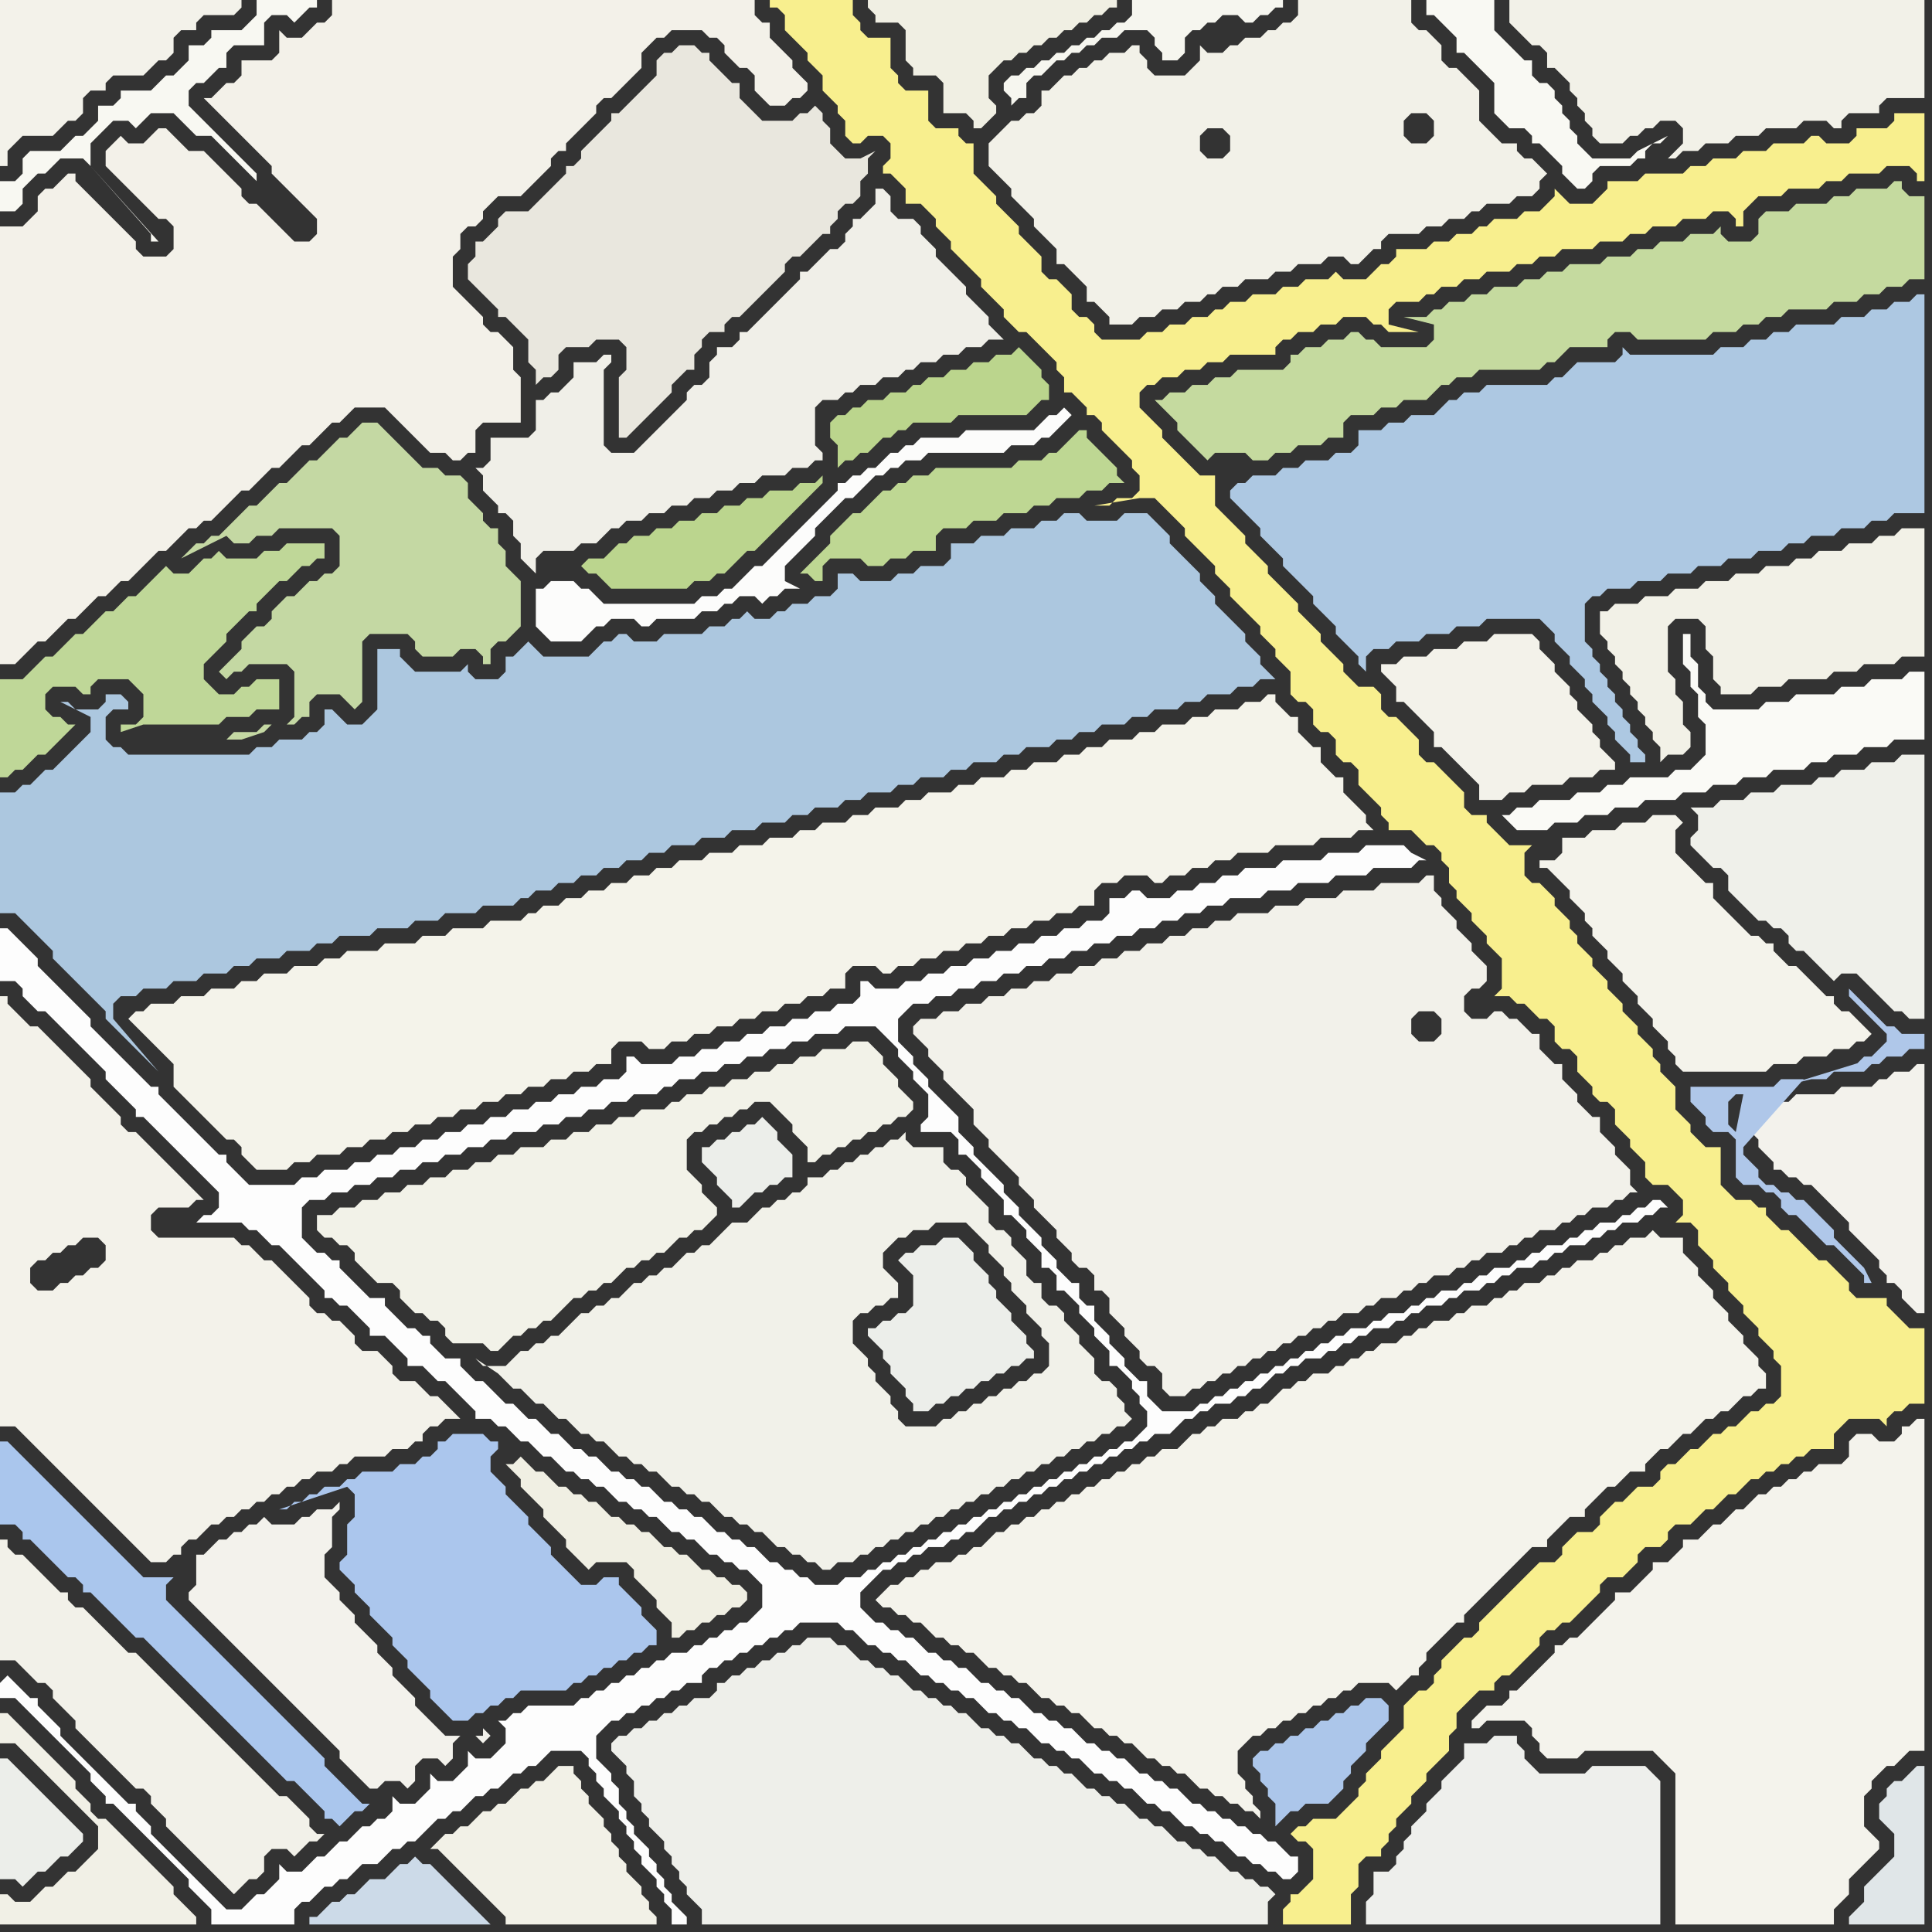 <svg width="256" height="256" xmlns="http://www.w3.org/2000/svg"><rect width="100%" height="100%" fill="#333333" stroke="none"/><script> 
var tempColor;
function hoverPath(evt){
obj = evt.target;
tempColor = obj.getAttribute("fill");
obj.setAttribute("fill","red");
//alert(tempColor);
//obj.setAttribute("stroke","red");}
function recoverPath(evt){
obj = evt.target;
obj.setAttribute("fill", tempColor);
//obj.setAttribute("stroke", tempColor);
}</script><path onmouseover="hoverPath(evt)" onmouseout="recoverPath(evt)" fill="rgb(243,241,233)" d="M  0,44l 0,44 2,0 1,-1 2,-2 1,0 2,-2 1,-1 1,0 1,-1 1,-1 1,-1 1,0 1,-1 1,-1 1,0 1,-1 1,-1 1,-1 1,-1 1,0 1,-1 1,-1 1,-1 1,0 1,-1 1,0 1,-1 1,-1 1,-1 1,-1 1,0 1,-1 1,-1 1,-1 1,0 1,-1 1,-1 1,-1 1,0 1,-1 1,-1 1,-1 1,0 1,-1 1,-1 4,0 1,1 1,1 1,1 1,1 1,1 1,1 2,0 1,1 1,0 1,-1 1,0 0,-3 1,-1 5,0 0,-6 -1,-1 0,-3 -1,-1 -1,-1 -1,0 -1,-1 0,-1 -1,-1 -1,-1 -1,-1 -1,-1 0,-4 1,-1 0,-2 1,-1 1,0 1,-1 0,-1 1,-1 1,-1 3,0 1,-1 1,-1 1,-1 1,-1 0,-1 1,-1 1,0 0,-1 1,-1 1,-1 1,-1 1,-1 0,-1 1,-1 1,0 1,-1 1,-1 2,-2 0,-2 1,-1 1,-1 1,0 1,-1 4,0 1,1 1,0 1,1 0,1 1,1 1,1 1,0 1,1 0,2 1,1 1,1 2,0 1,-1 1,0 1,-1 0,-1 -1,-1 0,0 -1,-1 0,-1 -1,-1 -1,-1 -1,-1 0,-2 -1,0 -1,-1 0,-2 -56,0 0,2 -1,1 -1,0 -1,1 -1,1 -2,0 -1,-1 0,3 -1,1 -4,0 0,2 -1,1 -1,0 -1,1 -1,1 -1,0 1,1 0,0 1,1 1,1 1,1 1,1 1,1 1,1 1,1 1,1 0,1 1,1 1,1 1,1 1,1 1,1 1,1 0,2 -1,1 -2,0 -1,-1 -1,-1 -1,-1 -1,-1 -1,-1 -1,0 -1,-1 0,-1 -1,-1 -1,-1 -1,-1 -1,-1 -1,-1 -2,0 -1,-1 -1,-1 -1,-1 -1,0 -1,1 0,0 -1,1 -2,0 -1,-1 -1,1 -1,1 0,2 1,1 0,0 1,1 1,1 1,1 1,1 1,1 1,1 1,0 1,1 0,3 -1,1 -3,0 -1,-1 0,-1 -1,-1 -1,-1 -1,-1 -1,-1 -1,-1 -1,-1 -1,-1 -1,-1 0,-1 -1,0 -1,1 0,0 -1,1 -1,0 -1,1 0,2 -1,1 -1,1 -3,0Z"/>
<path onmouseover="hoverPath(evt)" onmouseout="recoverPath(evt)" fill="rgb(242,241,233)" d="M  0,212l 0,8 2,0 1,1 2,2 1,0 1,1 0,1 1,1 2,2 0,1 1,1 1,1 1,1 1,1 1,1 1,1 1,1 1,1 1,0 1,1 0,1 1,1 1,1 0,1 1,1 1,1 1,1 1,1 1,1 1,1 1,1 2,2 1,-1 0,0 1,-1 1,0 1,-1 0,-2 1,-1 2,0 1,1 1,-1 1,-1 1,0 1,-1 -1,0 -1,-1 0,-1 -1,-1 -1,-1 -1,-1 -1,0 -1,-1 -2,-2 -1,-1 -11,-11 -1,-1 -2,-2 -1,-1 -1,0 -1,-1 -1,-1 -2,-2 -1,-1 -1,-1 -1,0 -1,-1 0,-1 -1,0 -1,-1 -1,-1 -1,-1 -1,-1 -1,-1 -1,0 -1,-1 0,-1 -1,0Z"/>
<path onmouseover="hoverPath(evt)" onmouseout="recoverPath(evt)" fill="rgb(243,242,234)" d="M  0,176l 0,13 2,0 1,1 1,1 4,4 1,1 8,8 1,1 1,1 1,1 2,0 1,-1 1,0 0,-1 1,-1 1,0 1,-1 1,-1 1,0 1,-1 1,0 1,-1 1,0 1,-1 1,0 1,-1 1,0 1,-1 1,0 1,-1 1,0 1,-1 2,0 1,-1 1,0 1,-1 4,0 1,-1 2,0 1,-1 1,0 0,-1 1,-1 1,0 1,-1 2,0 -1,-1 0,0 -1,-1 -1,-1 -1,0 -1,-1 -1,-1 -2,0 -1,-1 0,-1 -1,-1 -1,-1 -2,0 -1,-1 0,-1 -1,-1 -1,-1 -1,0 -1,-1 -1,0 -1,-1 0,-1 -1,-1 -1,-1 -1,-1 -1,-1 -1,-1 -1,0 -1,-1 -1,-1 -1,0 -1,-1 -10,0 -1,-1 0,-2 1,-1 4,0 1,-1 1,0 -1,-1 0,0 -1,-1 -1,-1 -1,-1 -1,-1 -1,-1 -1,-1 -1,-1 -1,-1 -1,0 -1,-1 0,-1 -1,-1 -1,-1 -1,-1 -1,-1 0,-1 -1,-1 -1,-1 -1,-1 -1,-1 -1,-1 -1,-1 -1,-1 -1,0 -1,-1 -1,-1 -1,-1 0,-1 -1,0 0,44 4,-6 0,-2 1,-1 1,0 1,-1 1,0 1,-1 1,0 1,-1 2,0 1,1 0,2 -1,1 -1,0 -1,1 -1,0 -1,1 -1,0 -1,1 -2,0 -1,-1 -4,6Z"/>
<path onmouseover="hoverPath(evt)" onmouseout="recoverPath(evt)" fill="rgb(236,238,234)" d="M  93,152l 0,2 1,1 1,1 0,1 1,1 1,1 0,1 1,0 1,-1 0,0 1,-1 1,0 1,-1 1,0 1,-1 1,0 0,-3 -1,-1 0,0 -1,-1 0,-1 -1,-1 -1,-1 -1,1 -1,0 -1,1 -1,0 -1,1 -1,0 -1,1Z"/>
<path onmouseover="hoverPath(evt)" onmouseout="recoverPath(evt)" fill="rgb(187,213,141)" d="M  110,56l 0,2 1,1 0,3 1,-1 1,0 1,-1 1,0 1,-1 1,-1 1,0 1,-1 1,0 1,-1 5,0 1,-1 9,0 2,-2 1,0 0,-2 -1,-1 0,-1 -1,-1 -1,-1 -1,-1 -1,1 -2,0 -1,1 -2,0 -1,1 -2,0 -1,1 -2,0 -1,1 -1,0 -1,1 -2,0 -1,1 -2,0 -1,1 -1,0 -1,1 -1,0 -1,1Z"/>
<path onmouseover="hoverPath(evt)" onmouseout="recoverPath(evt)" fill="rgb(190,215,147)" d="M  114,68l -1,0 -1,1 -1,1 -1,1 0,1 -1,1 -1,1 -1,1 -1,1 1,0 1,1 1,0 0,-2 1,-1 4,0 1,1 2,0 1,-1 2,0 1,-1 3,0 0,-2 1,-1 3,0 1,-1 3,0 1,-1 3,0 1,-1 2,0 1,-1 3,0 1,-1 2,0 1,-1 2,0 -1,-1 0,-1 -1,-1 -1,-1 -1,-1 -1,-1 0,-1 -1,0 -1,1 0,0 -1,1 -1,1 -1,0 -1,1 -3,0 -1,1 -10,0 -1,1 -2,0 -1,1 -1,0 -1,1 -1,0 -3,3Z"/>
<path onmouseover="hoverPath(evt)" onmouseout="recoverPath(evt)" fill="rgb(236,238,234)" d="M  115,176l 0,1 1,1 1,1 0,1 1,1 0,1 1,1 1,1 0,1 1,1 0,1 2,0 1,-1 1,0 1,-1 1,0 1,-1 1,0 1,-1 1,0 1,-1 1,0 1,-1 1,0 1,-1 1,0 0,-1 -1,-1 0,-1 -1,-1 -1,-1 0,-1 -1,-1 -1,-1 0,-1 -1,-1 0,-1 -1,-1 -1,-1 0,-1 -1,-1 -1,-1 -2,0 -1,1 -2,0 -1,1 -1,0 -1,1 1,1 0,0 1,1 0,4 -1,1 -1,0 -1,1 -1,0 -1,1Z"/>
<path onmouseover="hoverPath(evt)" onmouseout="recoverPath(evt)" fill="rgb(241,241,233)" d="M  125,188l 0,0 -1,1 -4,0 -1,-1 0,-1 -1,-1 0,-1 -1,-1 -1,-1 0,-1 -1,-1 0,-1 -1,-1 -1,-1 0,-3 1,-1 1,0 1,-1 1,0 1,-1 1,0 0,-2 -1,-1 0,0 -1,-1 0,-2 1,-1 1,-1 1,0 1,-1 2,0 1,-1 4,0 1,1 1,1 1,1 0,1 1,1 1,1 0,1 1,1 0,1 1,1 1,1 0,1 1,1 1,1 0,1 1,1 0,3 -1,1 -1,0 -1,1 -1,0 -1,1 -1,0 -1,1 -1,0 -1,1 -1,0 -1,1 -1,0 -1,1 -1,0 14,-15 -1,-1 0,-2 -1,0 -1,-1 0,-2 -1,-1 -1,-1 0,-1 -1,-1 -1,0 -1,-1 0,-2 -1,-1 -1,-1 -1,-1 0,-1 -1,-1 -1,0 -1,-1 0,-2 -4,0 -1,-1 0,-1 -1,1 -1,0 -1,1 -1,0 -1,1 -1,0 -1,1 -1,0 -1,1 -1,0 -1,1 -2,0 0,1 -1,1 -1,0 -1,1 -1,0 -1,1 -1,0 -1,1 -1,1 -2,0 -1,1 -1,1 -1,1 -1,0 -1,1 -1,0 -1,1 -1,1 -1,0 -1,1 -1,0 -1,1 -1,0 -1,1 -1,1 -1,0 -1,1 -1,0 -1,1 -1,0 -1,1 -1,1 -1,1 -1,0 -1,1 -1,0 -1,1 -1,0 -1,1 -1,1 -3,0 -1,-1 3,2 1,1 1,1 1,0 1,1 1,1 1,0 1,1 1,1 1,0 1,1 1,1 1,0 1,1 1,0 1,1 1,1 1,0 1,1 1,0 1,1 1,0 1,1 1,1 1,0 1,1 1,0 1,1 1,0 1,1 1,1 1,0 1,1 1,0 1,1 1,0 1,1 1,1 1,0 1,1 1,0 1,1 1,0 1,1 1,0 1,-1 2,0 1,-1 1,0 1,-1 1,0 1,-1 1,0 1,-1 1,0 1,-1 1,0 1,-1 1,0 1,-1 1,0 1,-1 1,0 1,-1 1,0 1,-1 1,0 1,-1 1,0 1,-1 1,0 1,-1 1,0 1,-1 1,0 1,-1 1,0 1,-1 1,0 1,-1 1,0 1,-1 1,0 1,-1 -1,-1 0,-1 -1,-1 0,-1 -1,-1 -1,0 -1,-1 0,-2 -1,-1 -1,-1 0,-1 -1,-1 -1,-1 0,-1 -1,-1 -1,0 -14,15Z"/>
<path onmouseover="hoverPath(evt)" onmouseout="recoverPath(evt)" fill="rgb(243,242,234)" d="M  185,88l -2,0 0,1 1,1 0,0 1,1 0,2 1,0 1,1 1,1 1,1 1,1 0,2 1,0 1,1 2,2 1,1 1,1 0,2 3,0 1,-1 2,0 1,-1 4,0 1,-1 3,0 1,-1 2,0 0,-1 -1,-1 0,0 -1,-1 0,-1 -1,-1 0,-1 -1,-1 -1,-1 0,-1 -1,-1 0,-1 -1,-1 -1,-1 0,-1 -1,-1 -1,-1 0,-1 -1,-1 -5,0 -1,1 -3,0 -1,1 -3,0 -1,1 -3,0 -1,1Z"/>
<path onmouseover="hoverPath(evt)" onmouseout="recoverPath(evt)" fill="rgb(250,250,246)" d="M  200,108l -1,0 1,1 0,0 1,1 4,0 1,-1 3,0 1,-1 3,0 1,-1 3,0 1,-1 4,0 1,-1 3,0 1,-1 3,0 1,-1 3,0 1,-1 4,0 1,-1 2,0 1,-1 3,0 1,-1 3,0 1,-1 4,0 0,-9 -2,0 -1,1 -4,0 -1,1 -3,0 -1,1 -5,0 -1,1 -3,0 -1,1 -6,0 -1,-1 0,-1 -1,-1 0,-3 -1,-1 0,-3 -1,0 0,4 1,1 0,2 1,1 0,3 1,1 0,4 -1,1 -1,1 -2,0 -1,1 -5,0 -1,1 -2,0 -1,1 -3,0 -1,1 -4,0 -1,1 -2,0 -1,1Z"/>
<path onmouseover="hoverPath(evt)" onmouseout="recoverPath(evt)" fill="rgb(243,242,236)" d="M  231,148l 0,0 1,1 0,1 1,1 0,1 1,1 1,1 0,1 1,0 1,1 1,0 1,1 1,0 1,1 1,1 1,1 1,1 1,1 0,1 1,1 2,2 1,1 0,1 1,1 0,1 1,0 1,1 0,1 1,1 1,1 1,0 0,-33 -1,0 -1,1 -2,0 -1,1 -1,0 -1,1 -4,0 -1,1 -5,0 -1,1 -4,0 -2,2Z"/>
<path onmouseover="hoverPath(evt)" onmouseout="recoverPath(evt)" fill="rgb(170,198,237)" d="M  0,193l 0,9 2,0 1,1 0,1 1,0 1,1 2,2 1,1 1,1 1,0 1,1 0,1 1,0 1,1 1,1 1,1 1,1 1,1 1,1 1,0 1,1 1,1 1,1 1,1 1,1 1,1 1,1 1,1 2,2 1,1 1,1 1,1 1,1 1,1 1,1 1,1 1,1 1,1 1,0 1,1 2,2 1,1 0,1 1,0 1,1 2,-2 1,0 1,-1 -1,0 -1,-1 0,0 -1,-1 -1,-1 -2,-2 0,-1 -1,-1 -1,-1 -1,-1 -1,-1 -1,-1 -1,-1 -1,-1 -1,-1 -1,-1 -1,-1 -1,-1 -1,-1 -1,-1 -1,-1 -1,-1 -1,-1 -1,-1 -1,-1 -1,-1 -1,-1 -1,-1 0,-2 1,-1 -4,0 -1,-1 -1,-1 -3,-3 -1,-1 -1,-1 -1,-1 -1,-1 -1,-1 -1,-1 -1,-1 -1,-1 -1,-1 -1,-1 -1,-1 -1,-1 -1,-1 -1,0Z"/>
<path onmouseover="hoverPath(evt)" onmouseout="recoverPath(evt)" fill="rgb(236,238,234)" d="M  1,233l -1,0 0,16 2,0 1,1 1,-1 0,0 1,-1 1,0 1,-1 1,-1 1,0 1,-1 1,-1 0,-1 -1,-1 0,0 -2,-2 -1,-1 -1,-1 -1,-1 -1,-1 -1,-1 -1,-1 -1,-1Z"/>
<path onmouseover="hoverPath(evt)" onmouseout="recoverPath(evt)" fill="rgb(172,199,223)" d="M  7,126l 0,1 1,1 1,1 1,1 1,1 1,1 1,1 1,1 0,1 1,1 1,1 1,1 1,1 1,1 1,1 1,1 -6,-7 0,-2 1,-1 2,0 1,-1 3,0 1,-1 3,0 1,-1 3,0 1,-1 2,0 1,-1 3,0 1,-1 3,0 1,-1 2,0 1,-1 4,0 1,-1 4,0 1,-1 3,0 1,-1 4,0 1,-1 4,0 1,-1 1,0 1,-1 2,0 1,-1 2,0 1,-1 2,0 1,-1 2,0 1,-1 2,0 1,-1 2,0 1,-1 3,0 1,-1 3,0 1,-1 3,0 1,-1 3,0 1,-1 2,0 1,-1 3,0 1,-1 2,0 1,-1 3,0 1,-1 2,0 1,-1 3,0 1,-1 2,0 1,-1 3,0 1,-1 2,0 1,-1 3,0 1,-1 2,0 1,-1 2,0 1,-1 3,0 1,-1 2,0 1,-1 3,0 1,-1 2,0 1,-1 3,0 1,-1 2,0 1,-1 2,0 -1,-1 -1,-1 0,-1 -1,-1 -1,-1 0,-1 -1,-1 -1,-1 -1,-1 -1,-1 0,-1 -1,-1 -1,-1 0,-1 -1,-1 -1,-1 -1,-1 -1,-1 0,-1 -1,-1 -1,-1 -1,-1 -3,0 -1,1 -4,0 -1,-1 -2,0 -1,1 -2,0 -1,1 -3,0 -1,1 -3,0 -1,1 -3,0 0,2 -1,1 -3,0 -1,1 -2,0 -1,1 -4,0 -1,-1 -2,0 0,2 -1,1 -2,0 -1,1 -2,0 -1,1 -1,0 -1,1 -2,0 -1,-1 -1,1 -1,0 -1,1 -2,0 -1,1 -5,0 -1,1 -3,0 -1,-1 -1,0 -1,1 -1,0 -1,1 -1,1 -6,0 -1,-1 -1,-1 -1,1 -1,1 -1,0 0,2 -1,1 -3,0 -1,-1 0,-1 -1,1 -6,0 -1,-1 -1,-1 0,-1 -3,0 0,8 -1,1 -1,1 -2,0 -1,-1 -1,-1 -1,0 0,2 -1,1 -1,0 -1,1 -3,0 -1,1 -2,0 -1,1 -16,0 -1,-1 -1,0 -1,-1 0,-3 1,-1 2,0 0,-1 -1,-1 -2,0 0,1 -1,1 -3,0 -1,-1 -1,0 4,2 0,2 -1,1 -1,1 -1,1 -1,1 -1,1 -1,0 -1,1 -1,1 -1,0 -1,1 -2,0 0,16 2,0 1,1 1,1 1,1 1,1 1,1Z"/>
<path onmouseover="hoverPath(evt)" onmouseout="recoverPath(evt)" fill="rgb(243,242,236)" d="M  26,209l 0,1 -1,1 0,1 1,1 1,1 5,5 1,1 10,10 1,1 1,1 0,1 1,1 1,1 1,1 1,1 1,0 1,-1 2,0 1,1 1,-1 0,-2 1,-1 2,0 1,1 1,-1 0,-2 1,-1 2,0 1,1 1,-1 0,0 -1,-1 0,1 -5,0 -1,-1 -1,-1 -1,-1 -1,-1 0,-1 -1,-1 -1,-1 -1,-1 0,-1 -1,-1 -1,-1 0,-1 -1,-1 -1,-1 -1,-1 0,-1 -1,-1 -1,-1 0,-1 -1,-1 -1,-1 0,-3 1,-1 0,-4 1,-1 0,-1 -1,1 -2,0 -1,1 -1,0 -1,1 -3,0 -1,-1 -1,1 -1,0 -1,1 -1,0 -1,1 -1,0 -1,1 -1,1 -1,0Z"/>
<path onmouseover="hoverPath(evt)" onmouseout="recoverPath(evt)" fill="rgb(196,216,163)" d="M  45,73l 0,2 -1,1 -1,0 -1,1 -1,0 -1,1 -1,1 -1,0 -1,1 -1,1 0,1 -1,1 -1,0 -1,1 -1,1 0,1 -1,1 -1,1 -1,1 1,1 0,0 1,-1 1,0 1,-1 5,0 1,1 0,6 -1,1 1,0 1,-1 1,0 0,-2 1,-1 3,0 1,1 1,1 1,-1 0,-8 1,-1 5,0 1,1 0,1 1,1 4,0 1,-1 2,0 1,1 0,1 1,0 0,-2 1,-1 1,0 1,-1 1,-1 0,-6 -1,-1 0,0 -1,-1 0,-2 -1,-1 0,-2 -1,0 -1,-1 0,-1 -1,-1 -1,-1 0,-2 -1,-1 -2,0 -1,-1 -2,0 -1,-1 -1,-1 -1,-1 -1,-1 -1,-1 -1,-1 -2,0 -1,1 0,0 -1,1 -1,0 -1,1 -1,1 -1,1 -1,0 -1,1 -1,1 -1,1 -1,0 -1,1 -1,1 -1,1 -1,0 -1,1 -3,3 -1,0 -1,1 -1,0 -1,1 -1,1 6,-3 0,0 1,1 2,0 1,-1 2,0 1,-1 7,0 1,1 0,2 -9,23 -1,0 -1,1 -3,0 -1,1 2,0 3,-1 1,-1 9,-23Z"/>
<path onmouseover="hoverPath(evt)" onmouseout="recoverPath(evt)" fill="rgb(242,241,231)" d="M  59,246l 4,4 1,1 2,2 1,1 0,1 20,0 0,-1 -1,-1 0,-1 -1,-1 0,-1 -1,-1 -1,-1 0,-1 -1,-1 0,-1 -1,-1 0,-1 -1,-1 0,-1 -1,-1 -1,-1 0,-1 -1,-1 0,-1 -1,-1 0,-1 -2,0 -1,1 0,0 -1,1 -1,0 -1,1 -1,0 -1,1 -1,1 -1,0 -1,1 -1,0 -1,1 -1,1 -1,0 -1,1 -1,0 -1,1 -1,1 1,0 1,1Z"/>
<path onmouseover="hoverPath(evt)" onmouseout="recoverPath(evt)" fill="rgb(240,239,227)" d="M  70,198l 0,0 1,1 1,1 0,1 1,1 1,1 1,1 0,1 1,1 1,1 1,1 1,-1 4,0 1,1 0,1 1,1 1,1 1,1 0,1 1,1 1,1 0,2 1,0 1,-1 1,0 1,-1 1,0 1,-1 1,0 1,-1 1,0 1,-1 0,-1 -1,-1 -1,0 -1,-1 -1,0 -1,-1 -1,0 -1,-1 -1,-1 -1,0 -1,-1 -1,0 -1,-1 -1,-1 -1,0 -1,-1 -1,0 -1,-1 -1,0 -1,-1 -1,-1 -1,0 -1,-1 -1,0 -1,-1 -1,0 -1,-1 -1,-1 -1,0 -1,-1 -1,-1 -1,1 -1,0 1,1 0,0 1,1 0,1 1,1Z"/>
<path onmouseover="hoverPath(evt)" onmouseout="recoverPath(evt)" fill="rgb(238,239,234)" d="M  85,239l 0,1 1,1 0,1 1,1 1,1 0,1 1,1 0,1 1,1 0,1 1,1 0,1 1,1 1,1 0,2 75,0 0,-3 1,-1 -1,-1 -1,0 -1,-1 -1,0 -1,-1 -1,0 -1,-1 -1,-1 -1,0 -1,-1 -1,0 -1,-1 -1,0 -1,-1 -1,-1 -1,0 -1,-1 -1,0 -1,-1 -1,-1 -1,0 -1,-1 -1,0 -1,-1 -1,0 -1,-1 -1,-1 -1,0 -1,-1 -1,0 -1,-1 -1,0 -1,-1 -1,-1 -1,0 -1,-1 -1,0 -1,-1 -1,0 -1,-1 -1,-1 -1,0 -1,-1 -1,0 -1,-1 -1,0 -1,-1 -1,0 -1,-1 -1,-1 -1,0 -1,-1 -1,0 -1,-1 -1,0 -1,-1 -1,-1 -1,0 -1,-1 -3,0 -1,1 -1,0 -1,1 -1,0 -1,1 -1,0 -1,1 -1,0 -1,1 -1,0 -1,1 -1,0 0,1 -1,1 -2,0 -1,1 -1,0 -1,1 -1,0 -1,1 -1,0 -1,1 -1,0 -1,1 -1,0 -1,1 0,1 1,1 0,0 1,1 0,1 1,1 0,2 1,1Z"/>
<path onmouseover="hoverPath(evt)" onmouseout="recoverPath(evt)" fill="rgb(242,241,232)" d="M  133,17l -2,2 0,3 1,1 1,1 1,1 0,1 1,1 1,1 1,1 0,1 1,1 1,1 1,1 0,2 1,0 1,1 1,1 1,1 0,2 1,0 1,1 1,1 0,1 3,0 1,-1 2,0 1,-1 2,0 1,-1 2,0 1,-1 1,0 1,-1 2,0 1,-1 3,0 1,-1 2,0 1,-1 3,0 1,-1 2,0 1,1 1,0 1,-1 1,-1 1,0 0,-1 1,-1 4,0 1,-1 2,0 1,-1 2,0 1,-1 1,0 1,-1 3,0 1,-1 2,0 1,-1 0,-1 1,-1 -1,-1 0,0 -1,-1 -1,0 -1,-1 0,-1 -2,0 -1,-1 -1,-1 -1,-1 0,-4 -1,-1 -1,-1 -1,-1 -1,0 -1,-1 0,-2 -1,-1 -1,-1 -1,0 -1,-1 0,-3 -15,0 0,2 -1,1 -1,0 -1,1 -1,0 -1,1 -2,0 -1,1 -1,0 -1,1 -2,0 -1,-1 0,2 -1,1 -1,1 -4,0 -1,-1 0,-1 -1,-1 0,-1 -1,0 -1,1 -2,0 -1,1 -1,0 -1,1 -1,0 -1,1 -1,0 -1,1 -1,1 -1,0 0,2 -1,1 -1,0 -1,1 -1,0 -1,1 56,-2 1,1 0,2 -1,1 -2,0 -1,-1 0,-2 1,-1 2,0 -56,2 29,0 1,1 0,2 -1,1 -2,0 -1,-1 0,-2 1,-1Z"/>
<path onmouseover="hoverPath(evt)" onmouseout="recoverPath(evt)" fill="rgb(242,241,234)" d="M  136,158l 0,0 1,1 0,1 1,1 1,1 1,1 0,1 1,1 1,1 0,1 1,1 1,0 1,1 0,2 1,0 1,1 0,2 1,1 1,1 0,1 1,1 1,1 0,1 1,1 1,0 1,1 0,2 1,1 2,0 1,-1 1,0 1,-1 1,0 1,-1 1,0 1,-1 1,0 1,-1 1,0 1,-1 1,0 1,-1 1,0 1,-1 1,0 1,-1 1,0 1,-1 1,0 1,-1 2,0 1,-1 1,0 1,-1 2,0 1,-1 1,0 1,-1 1,0 1,-1 2,0 1,-1 1,0 1,-1 1,0 1,-1 2,0 1,-1 1,0 1,-1 1,0 1,-1 2,0 1,-1 1,0 1,-1 1,0 1,-1 2,0 1,-1 1,0 1,-1 1,0 -1,-1 0,-2 -1,-1 -1,-1 0,-1 -1,-1 -1,-1 0,-2 -1,0 -1,-1 -1,-1 0,-1 -1,-1 -1,-1 0,-2 -1,0 -1,-1 -1,-1 0,-2 -1,0 -1,-1 -1,-1 -1,0 -1,-1 -1,0 -1,1 -2,0 -1,-1 0,-2 1,-1 1,0 1,-1 0,-2 -1,-1 0,0 -1,-1 0,-1 -1,-1 -1,-1 0,-1 -1,-1 -1,-1 0,-1 -1,-1 0,-2 -1,0 -1,1 -5,0 -1,1 -4,0 -1,1 -4,0 -1,1 -3,0 -1,1 -4,0 -1,1 -2,0 -1,1 -2,0 -1,1 -2,0 -1,1 -2,0 -1,1 -2,0 -1,1 -2,0 -1,1 -2,0 -1,1 -2,0 -1,1 -2,0 -1,1 -2,0 -1,1 -2,0 -1,1 -2,0 -1,1 -2,0 -1,1 -2,0 -1,1 0,1 1,1 0,0 1,1 0,1 1,1 1,1 0,1 1,1 1,1 1,1 1,1 0,2 1,1 1,1 0,1 1,1 1,1 1,1 1,1 0,1 1,1 55,-23 0,2 -1,1 -2,0 -1,-1 0,-2 1,-1 2,0 1,1 -55,23Z"/>
<path onmouseover="hoverPath(evt)" onmouseout="recoverPath(evt)" fill="rgb(173,200,226)" d="M  163,65l 0,1 1,1 1,1 1,1 1,1 0,1 1,1 1,1 1,1 0,1 1,1 1,1 1,1 1,1 0,1 2,2 1,1 0,1 1,1 1,1 1,1 0,1 1,1 0,-2 1,-1 2,0 1,-1 3,0 1,-1 3,0 1,-1 3,0 1,-1 7,0 1,1 1,1 0,1 1,1 1,1 0,1 1,1 1,1 0,1 1,1 0,1 1,1 1,1 0,1 1,1 0,1 1,1 1,1 0,1 2,0 0,-1 -1,-1 0,-1 -1,-1 0,-1 -1,-1 0,-1 -1,-1 0,-1 -1,-1 0,-1 -1,-1 0,-1 -1,-1 0,-1 -1,-1 0,-5 1,-1 1,0 1,-1 3,0 1,-1 3,0 1,-1 3,0 1,-1 3,0 1,-1 3,0 1,-1 3,0 1,-1 2,0 1,-1 3,0 1,-1 3,0 1,-1 2,0 1,-1 4,0 0,-29 -1,0 -1,1 -2,0 -1,1 -2,0 -1,1 -3,0 -1,1 -5,0 -1,1 -2,0 -1,1 -2,0 -1,1 -3,0 -1,1 -11,0 -1,-1 0,1 -1,1 -5,0 -1,1 -1,1 -1,0 -1,1 -8,0 -1,1 -2,0 -1,1 -1,0 -1,1 -1,1 -3,0 -1,1 -2,0 -1,1 -3,0 0,2 -1,1 -2,0 -1,1 -3,0 -1,1 -2,0 -1,1 -3,0 -1,1 -1,0 -1,1Z"/>
<path onmouseover="hoverPath(evt)" onmouseout="recoverPath(evt)" fill="rgb(172,198,234)" d="M  166,233l 0,1 1,1 0,1 1,1 0,1 1,1 0,3 1,-1 1,-1 1,0 1,-1 3,0 1,-1 1,-1 0,-1 1,-1 0,-1 2,-2 0,-1 1,-1 1,-1 1,-1 0,-2 -1,-1 -2,0 -1,1 -1,0 -1,1 -1,0 -1,1 -1,0 -1,1 -1,0 -1,1 -1,0 -1,1 -1,0 -1,1 -1,0 -1,1Z"/>
<path onmouseover="hoverPath(evt)" onmouseout="recoverPath(evt)" fill="rgb(249,249,243)" d="M  196,0l -7,0 0,2 1,0 1,1 1,1 1,1 0,2 1,0 1,1 1,1 1,1 1,1 0,4 1,1 1,1 2,0 1,1 0,1 1,0 1,1 1,1 1,1 0,1 1,1 1,1 1,0 1,-1 0,-1 1,-1 4,0 1,-1 1,0 0,-1 1,-1 1,0 1,-1 -4,2 0,0 -1,1 -5,0 -1,-1 -1,-1 0,-1 -1,-1 0,-1 -1,-1 0,-1 -1,-1 0,-1 -1,-1 -1,0 -1,-1 0,-2 -1,0 -1,-1 -1,-1 -1,-1 -1,-1 0,-4Z"/>
<path onmouseover="hoverPath(evt)" onmouseout="recoverPath(evt)" fill="rgb(248,239,142)" d="M  203,208l 0,0 -1,1 -2,2 -1,1 -1,1 -1,1 -1,1 0,1 -1,1 -1,0 -1,1 -2,2 0,1 -1,1 0,1 -1,1 -1,0 -1,1 -1,1 0,3 -2,2 -1,1 0,1 -1,1 -1,1 0,1 -1,1 0,1 -1,1 -1,1 -1,1 -3,0 -1,1 -1,0 -1,1 1,1 1,0 1,1 0,4 -2,2 -1,0 0,1 -1,1 0,2 9,0 0,-4 1,-1 0,-3 1,-1 2,0 0,-1 1,-1 0,-1 1,-1 0,-1 1,-1 1,-1 0,-1 2,-2 0,-1 1,-1 1,-1 1,-1 0,-2 1,-1 0,-2 1,-1 1,-1 1,-1 2,0 0,-1 1,-1 1,0 2,-2 1,-1 1,-1 0,-1 1,-1 1,0 1,-1 1,0 1,-1 1,-1 1,-1 1,-1 0,-1 1,-1 2,0 1,-1 1,-1 0,-1 1,-1 2,0 1,-1 0,-1 1,-1 2,0 1,-1 1,-1 1,0 1,-1 1,-1 1,0 1,-1 1,-1 1,0 1,-1 1,0 1,-1 1,0 1,-1 1,0 1,-1 3,0 0,-2 1,-1 1,-1 4,0 1,1 0,-1 1,-1 1,0 1,-1 2,0 0,-10 -2,0 -1,-1 -1,-1 -1,-1 0,-1 -4,0 -1,-1 0,-1 -1,-1 -1,-1 -1,-1 -1,0 -1,-1 -1,-1 -1,-1 -1,-1 -1,0 -1,-1 -1,-1 0,-1 -1,0 -1,-1 -2,0 -1,-1 -1,-1 0,-5 -2,0 -1,-1 -1,-1 0,-1 -1,-1 -1,-1 0,-3 -1,-1 -1,-1 0,-1 -1,-1 0,-1 -1,-1 -1,-1 0,-1 -1,-1 -1,-1 0,-1 -1,-1 -1,-1 0,-1 -1,-1 -1,-1 0,-1 -1,-1 -1,-1 0,-1 -1,-1 0,-1 -1,-1 -1,-1 0,-1 -1,-1 -1,-1 -1,0 -1,-1 0,-3 1,-1 -3,0 -1,-1 -1,-1 -1,-1 0,-1 -2,0 -1,-1 0,-2 -1,-1 -1,-1 -1,-1 -1,-1 -1,0 -1,-1 0,-2 -1,-1 -1,-1 -1,-1 -1,0 -1,-1 0,-2 -1,-1 -2,0 -1,-1 -1,-1 0,-1 -1,-1 -1,-1 -1,-1 0,-1 -1,-1 -1,-1 -1,-1 0,-1 -1,-1 -1,-1 -1,-1 -1,-1 0,-1 -1,-1 -2,-2 0,-1 -2,-2 -1,-1 -1,-1 0,-4 -2,0 -1,-1 -1,-1 -1,-1 -1,-1 -1,-1 0,-1 -1,-1 -1,-1 -1,-1 0,-2 1,-1 1,0 1,-1 2,0 1,-1 2,0 1,-1 2,0 1,-1 6,0 0,-1 1,-1 1,0 1,-1 2,0 1,-1 2,0 1,-1 3,0 1,1 1,0 1,1 4,0 -4,-1 0,-2 1,-1 3,0 1,-1 1,0 1,-1 2,0 1,-1 2,0 1,-1 3,0 1,-1 2,0 1,-1 2,0 1,-1 4,0 1,-1 3,0 1,-1 2,0 1,-1 3,0 1,-1 3,0 1,-1 2,0 1,1 0,1 1,0 0,-2 1,-1 1,-1 3,0 1,-1 4,0 1,-1 2,0 1,-1 4,0 1,-1 3,0 1,1 0,1 1,0 0,-9 -4,0 0,1 -1,1 -4,0 0,1 -1,1 -3,0 -1,-1 -1,0 -1,1 -4,0 -1,1 -3,0 -1,1 -3,0 -1,1 -2,0 -1,1 -5,0 -1,1 -4,0 0,1 -1,1 -1,1 -3,0 -1,-1 -1,-1 0,1 -1,1 0,0 -1,1 -2,0 -1,1 -3,0 -1,1 -1,0 -1,1 -2,0 -1,1 -2,0 -1,1 -4,0 0,1 -1,1 -1,0 -1,1 -1,1 -3,0 -1,-1 -1,1 -3,0 -1,1 -2,0 -1,1 -3,0 -1,1 -2,0 -1,1 -1,0 -1,1 -2,0 -1,1 -2,0 -1,1 -2,0 -1,1 -5,0 -1,-1 0,-1 -1,-1 -1,0 -1,-1 0,-2 -1,-1 -1,-1 -1,0 -1,-1 0,-2 -1,-1 -1,-1 -1,-1 0,-1 -1,-1 -1,-1 -1,-1 0,-1 -1,-1 -1,-1 -1,-1 0,-4 -1,0 -1,-1 0,-1 -3,0 -1,-1 0,-4 -3,0 -1,-1 0,-1 -1,-1 0,-4 -3,0 -1,-1 0,-1 -1,-1 0,-2 -11,0 0,1 1,0 1,1 0,2 1,1 1,1 1,1 0,1 2,2 0,2 1,1 1,1 0,1 1,1 0,2 1,1 1,0 1,-1 2,0 1,1 0,2 -1,1 0,1 1,0 1,1 1,1 0,2 2,0 1,1 1,1 0,1 1,1 1,1 0,1 1,1 1,1 1,1 1,1 0,1 1,1 1,1 1,1 0,1 1,1 1,1 1,0 1,1 1,1 1,1 1,1 0,1 1,1 0,2 1,0 1,1 1,1 0,1 1,0 1,1 0,1 1,1 1,1 1,1 1,1 0,1 1,1 0,2 -1,1 -2,0 -1,1 -2,0 6,-1 2,0 1,1 1,1 1,1 1,1 0,1 1,1 1,1 1,1 1,1 0,1 1,1 1,1 0,1 1,1 1,1 1,1 1,1 0,1 1,1 1,1 0,1 1,1 1,1 0,3 1,1 1,0 1,1 0,2 1,1 1,0 1,1 0,2 1,1 1,0 1,1 0,2 2,2 1,1 0,1 1,1 0,1 3,0 1,1 1,1 1,0 1,1 0,1 1,1 0,2 1,1 0,1 1,1 1,1 0,1 1,1 1,1 0,1 1,1 1,1 0,4 -1,1 2,0 1,1 1,0 1,1 1,1 1,0 1,1 0,2 1,1 1,0 1,1 0,2 1,1 1,1 0,1 1,1 1,0 1,1 0,2 1,1 1,1 0,1 1,1 1,1 0,2 1,1 2,0 1,1 1,1 0,2 -1,1 2,0 1,1 0,2 1,1 1,1 0,1 1,1 1,1 0,1 1,1 1,1 0,1 1,1 1,1 0,1 1,1 1,1 0,1 1,1 0,4 -1,1 -1,0 -1,1 -1,0 -1,1 -1,1 -1,0 -1,1 -1,0 -1,1 -1,1 -1,0 -1,1 -1,1 -1,0 -1,1 0,1 -1,1 -2,0 -1,1 -1,1 -1,0 -1,1 -1,1 0,1 -1,1 -2,0 -1,1 -1,1 0,1 -1,1 -2,0 -1,1Z"/>
<path onmouseover="hoverPath(evt)" onmouseout="recoverPath(evt)" fill="rgb(242,241,231)" d="M  213,81l -1,0 0,3 1,1 0,1 1,1 0,1 1,1 0,1 1,1 0,1 1,1 0,1 1,1 0,1 1,1 0,1 1,1 0,2 1,-1 2,0 1,-1 0,-2 -1,-1 0,-3 -1,-1 0,-2 -1,-1 0,-6 1,-1 3,0 1,1 0,3 1,1 0,3 1,1 0,1 4,0 1,-1 3,0 1,-1 5,0 1,-1 3,0 1,-1 4,0 1,-1 3,0 0,-17 -3,0 -1,1 -2,0 -1,1 -3,0 -1,1 -3,0 -1,1 -2,0 -1,1 -3,0 -1,1 -3,0 -1,1 -3,0 -1,1 -3,0 -1,1 -3,0 -1,1 -3,0 -1,1Z"/>
<path onmouseover="hoverPath(evt)" onmouseout="recoverPath(evt)" fill="rgb(239,240,234)" d="M  225,109l 0,1 -1,1 0,1 1,1 1,1 1,1 1,0 1,1 0,2 1,1 1,1 1,1 1,1 1,0 1,1 1,0 1,1 0,1 1,1 1,0 1,1 1,1 1,1 1,1 1,-1 2,0 1,1 1,1 1,1 1,1 1,1 1,0 1,1 2,0 0,-35 -3,0 -1,1 -3,0 -1,1 -3,0 -1,1 -2,0 -1,1 -4,0 -1,1 -3,0 -1,1 -3,0 -1,1 -3,0 1,1Z"/>
<path onmouseover="hoverPath(evt)" onmouseout="recoverPath(evt)" fill="rgb(248,248,242)" d="M  12,22l 0,-3 1,-1 1,-1 1,-1 2,0 1,1 1,-1 0,0 1,-1 3,0 1,1 1,1 1,1 2,0 1,1 1,1 1,1 1,1 1,1 1,1 0,-1 -1,-1 -1,-1 -1,-1 -1,-1 -1,-1 -1,-1 -1,-1 -1,-1 -1,-1 0,-2 1,-1 1,0 1,-1 1,-1 1,0 0,-2 1,-1 4,0 0,-3 1,-1 2,0 1,1 1,-1 1,-1 1,0 0,-1 -8,0 0,2 -1,1 -1,1 -4,0 0,1 -1,1 -2,0 0,2 -1,1 -1,1 -1,0 -1,1 -1,1 -4,0 0,1 -1,1 -2,0 0,2 -1,1 -1,1 -1,0 -1,1 -1,1 -4,0 -1,1 0,2 -1,1 -2,0 0,4 2,0 1,-1 0,-2 1,-1 1,-1 1,0 1,-1 1,-1 3,0 1,1 23,3 1,1 1,1 1,1 1,1 1,1 -5,-5 -23,-3 8,9 0,1 1,0Z"/>
<path onmouseover="hoverPath(evt)" onmouseout="recoverPath(evt)" fill="rgb(191,215,152)" d="M  30,95l 3,0 1,-1 3,0 0,-4 -3,0 -1,1 -1,0 -1,1 -2,0 -1,-1 -1,-1 0,-2 2,-2 1,-1 0,-1 1,-1 1,-1 1,-1 1,0 0,-1 2,-2 1,-1 1,0 1,-1 1,-1 1,0 1,-1 1,0 0,-2 -5,0 -1,1 -2,0 -1,1 -4,0 -1,-1 -1,1 -1,0 -2,2 -2,0 -1,-1 -1,1 -1,1 -1,1 -1,1 -1,0 -2,2 -1,0 -1,1 -1,1 -1,1 -1,0 -1,1 -1,1 -1,1 -1,0 -1,1 -2,2 -3,0 0,13 1,0 1,-1 1,0 1,-1 1,-1 1,0 1,-1 1,-1 2,-2 -1,0 -1,-1 -1,0 -1,-1 0,-2 1,-1 3,0 1,1 1,0 0,-1 1,-1 4,0 1,1 1,1 0,3 -1,1 -2,0 0,1 3,-1 10,0 1,-1Z"/>
<path onmouseover="hoverPath(evt)" onmouseout="recoverPath(evt)" fill="rgb(243,242,234)" d="M  31,2l 0,0 1,-1 0,-1 -32,0 0,22 1,0 0,-2 1,-1 1,-1 4,0 1,-1 1,-1 1,0 1,-1 0,-2 1,-1 2,0 0,-1 1,-1 4,0 1,-1 1,-1 1,0 1,-1 0,-2 1,-1 2,0 0,-1 1,-1Z"/>
<path onmouseover="hoverPath(evt)" onmouseout="recoverPath(evt)" fill="rgb(204,218,232)" d="M  46,255l 19,0 -1,-1 0,0 -1,-1 -1,-1 -1,-1 -1,-1 -1,-1 -1,-1 -1,-1 -1,0 -1,-1 -1,1 -1,0 -1,1 -1,1 -2,0 -1,1 -1,1 -1,0 -1,1 -1,0 -1,1 -1,1 -1,0 0,1Z"/>
<path onmouseover="hoverPath(evt)" onmouseout="recoverPath(evt)" fill="rgb(242,242,232)" d="M  44,161l -2,0 0,2 1,1 1,0 1,1 1,0 1,1 0,1 1,1 1,1 1,1 2,0 1,1 0,1 1,1 1,1 1,0 1,1 1,0 1,1 0,1 1,1 4,0 1,1 1,0 1,-1 0,0 1,-1 1,0 1,-1 1,0 1,-1 1,0 1,-1 2,-2 1,0 1,-1 1,0 1,-1 1,0 1,-1 1,-1 1,0 1,-1 1,0 1,-1 1,0 1,-1 1,-1 1,0 1,-1 1,0 2,-2 0,-1 -1,-1 0,0 -1,-1 0,-1 -1,-1 -1,-1 0,-4 1,-1 1,0 1,-1 1,0 1,-1 1,0 1,-1 1,0 1,-1 2,0 1,1 1,1 1,1 0,1 1,1 1,1 0,2 1,0 1,-1 1,0 1,-1 1,0 1,-1 1,0 1,-1 1,0 1,-1 1,0 1,-1 1,0 1,-1 0,-1 -1,-1 0,0 -1,-1 0,-1 -1,-1 -1,-1 0,-1 -1,-1 -1,-1 -2,0 -1,1 -3,0 -1,1 -2,0 -1,1 -2,0 -1,1 -2,0 -1,1 -2,0 -1,1 -2,0 -1,1 -2,0 -1,1 -1,0 -1,1 -3,0 -1,1 -2,0 -1,1 -2,0 -1,1 -2,0 -1,1 -2,0 -1,1 -3,0 -1,1 -2,0 -1,1 -2,0 -1,1 -2,0 -1,1 -2,0 -1,1 -2,0 -1,1 -2,0 -1,1 -2,0 -1,1 -2,0 -1,1Z"/>
<path onmouseover="hoverPath(evt)" onmouseout="recoverPath(evt)" fill="rgb(240,239,232)" d="M  69,58l -4,0 0,3 -1,1 -1,0 1,1 0,2 1,1 1,1 0,1 1,0 1,1 0,2 1,1 0,2 1,1 1,1 0,-2 1,-1 4,0 1,-1 2,0 1,-1 1,-1 1,0 1,-1 2,0 1,-1 2,0 1,-1 2,0 1,-1 2,0 1,-1 2,0 1,-1 2,0 1,-1 3,0 1,-1 2,0 1,-1 1,0 0,-1 -1,-1 0,-5 1,-1 2,0 1,-1 1,0 1,-1 2,0 1,-1 2,0 1,-1 1,0 1,-1 2,0 1,-1 2,0 1,-1 2,0 1,-1 2,0 -1,-1 0,0 -1,-1 0,-1 -2,-2 -1,-1 0,-1 -1,-1 -1,-1 -1,-1 -1,-1 0,-1 -1,-1 -1,-1 0,-1 -1,-1 -2,0 -1,-1 0,-2 -1,-1 -1,0 0,2 -1,1 -1,1 -1,0 0,1 -1,1 0,1 -1,1 -1,0 -1,1 -1,1 -1,1 -1,0 0,1 -1,1 -4,4 -1,1 -1,1 -1,0 0,1 -1,1 -2,0 0,1 -1,1 0,2 -1,1 -1,0 -1,1 0,1 -1,1 -1,1 -1,1 -1,1 -1,1 -1,1 -1,1 -3,0 -1,-1 0,-10 1,-1 0,-1 -1,0 -1,1 -3,0 0,2 -1,1 -1,1 -1,0 -1,1 -1,0 0,4 -1,1Z"/>
<path onmouseover="hoverPath(evt)" onmouseout="recoverPath(evt)" fill="rgb(252,252,251)" d="M  72,78l -1,0 0,5 1,1 0,0 1,1 4,0 1,-1 1,-1 1,0 1,-1 3,0 1,1 1,0 1,-1 5,0 1,-1 2,0 1,-1 1,0 1,-1 2,0 1,1 1,-1 1,0 1,-1 2,0 -2,-1 0,-2 1,-1 1,-1 1,-1 1,-1 0,-1 1,-1 1,-1 1,-1 1,-1 1,0 1,-1 1,-1 1,-1 1,0 1,-1 1,0 1,-1 2,0 1,-1 10,0 1,-1 3,0 1,-1 1,0 1,-1 2,-2 -1,-1 -1,1 -1,0 -1,1 -1,1 -9,0 -1,1 -5,0 -1,1 -1,0 -1,1 -1,0 -1,1 -1,1 -1,0 -1,1 -1,0 -1,1 -1,0 0,1 -1,1 -1,1 -1,1 -1,1 -1,1 -1,1 -1,1 -1,1 -1,1 -1,1 -1,0 -1,1 -1,1 -1,1 -1,0 -1,1 -2,0 -1,1 -12,0 -2,-2 -1,0 -1,-1 -3,0 -1,1Z"/>
<path onmouseover="hoverPath(evt)" onmouseout="recoverPath(evt)" fill="rgb(246,246,239)" d="M  162,2l 2,0 1,1 1,0 1,-1 1,0 1,-1 1,0 0,-1 -20,0 0,2 -1,1 -1,0 -1,1 -1,0 -1,1 -1,0 -1,1 -1,0 -1,1 -1,0 -1,1 -1,0 -1,1 -1,0 -1,1 -1,0 -1,1 0,1 1,1 0,1 1,-1 1,0 0,-2 1,-1 1,0 1,-1 1,-1 1,0 1,-1 1,0 1,-1 1,0 1,-1 2,0 1,-1 3,0 1,1 0,1 1,1 0,1 2,0 1,-1 0,-2 1,-1 1,0 1,-1 1,0 1,-1Z"/>
<path onmouseover="hoverPath(evt)" onmouseout="recoverPath(evt)" fill="rgb(244,243,235)" d="M  205,114l -1,0 0,1 1,0 1,1 1,1 1,1 0,1 1,1 1,1 0,1 1,1 0,1 1,1 1,1 0,1 1,1 1,1 0,1 1,1 1,1 0,1 1,1 1,1 0,1 1,1 1,1 0,1 1,1 0,1 1,1 11,0 1,-1 3,0 1,-1 3,0 1,-1 2,0 1,-1 1,0 1,-1 -1,-1 0,0 -1,-1 -1,-1 -1,0 -1,-1 0,-1 -1,0 -1,-1 -1,-1 -1,-1 -1,-1 -1,0 -1,-1 -1,-1 0,-1 -1,0 -1,-1 -1,0 -2,-2 -1,-1 -1,-1 -1,-1 0,-2 -1,0 -1,-1 -1,-1 -1,-1 -1,-1 0,-3 1,-1 -1,-1 -3,0 -1,1 -3,0 -1,1 -3,0 -1,1 -3,0 0,2 -1,1Z"/>
<path onmouseover="hoverPath(evt)" onmouseout="recoverPath(evt)" fill="rgb(253,253,253)" d="M  0,223l 0,2 2,0 1,1 1,1 1,1 1,1 1,1 1,1 1,1 1,1 1,1 1,1 0,1 1,1 1,1 0,1 1,0 1,1 1,1 1,1 1,1 1,1 1,1 1,1 1,1 1,1 1,1 0,1 1,1 1,1 1,1 0,2 11,0 0,-2 1,-1 1,0 1,-1 1,-1 1,0 1,-1 1,0 1,-1 1,-1 2,0 1,-1 1,-1 1,0 1,-1 1,0 1,-1 1,-1 1,-1 1,0 1,-1 1,0 1,-1 1,-1 1,0 1,-1 1,0 1,-1 1,-1 1,0 1,-1 1,0 1,-1 1,-1 4,0 1,1 0,1 1,1 0,1 1,1 0,1 1,1 1,1 0,1 1,1 0,1 1,1 0,1 1,1 0,1 1,1 1,1 0,1 1,1 0,1 1,1 0,2 2,0 0,-1 -1,-1 0,0 -1,-1 0,-1 -1,-1 0,-1 -1,-1 0,-1 -1,-1 0,-1 -1,-1 -1,-1 0,-1 -1,-1 0,-1 -1,-1 0,-2 -1,-1 0,-1 -1,-1 -1,-1 0,-3 1,-1 1,-1 1,0 1,-1 1,0 1,-1 1,0 1,-1 1,0 1,-1 1,0 1,-1 2,0 0,-1 1,-1 1,0 1,-1 1,0 1,-1 1,0 1,-1 1,0 1,-1 1,0 1,-1 1,0 1,-1 5,0 1,1 1,0 1,1 1,1 1,0 1,1 1,0 1,1 1,0 1,1 1,1 1,0 1,1 1,0 1,1 1,0 1,1 1,0 1,1 1,1 1,0 1,1 1,0 1,1 1,0 1,1 1,1 1,0 1,1 1,0 1,1 1,0 1,1 1,1 1,0 1,1 1,0 1,1 1,0 1,1 1,1 1,0 1,1 1,0 1,1 1,1 1,0 1,1 1,0 1,1 1,0 1,1 1,1 1,0 1,1 1,0 1,1 1,0 1,1 1,0 1,-1 0,-2 -1,0 -1,-1 -1,-1 -1,0 -1,-1 -1,0 -1,-1 -1,0 -1,-1 -1,0 -1,-1 -1,0 -1,-1 -1,0 -1,-1 -1,-1 -1,0 -1,-1 -1,0 -1,-1 -1,0 -1,-1 -1,-1 -1,0 -1,-1 -1,0 -1,-1 -1,0 -1,-1 -1,-1 -1,0 -1,-1 -1,0 -1,-1 -1,0 -1,-1 -1,-1 -1,0 -1,-1 -1,0 -1,-1 -1,0 -1,-1 -1,-1 -1,0 -1,-1 -1,0 -1,-1 -1,0 -1,-1 -1,-1 -1,0 -1,-1 -1,0 -1,-1 -1,0 -1,-1 -1,-1 0,-2 2,-2 1,-1 1,0 1,-1 1,0 1,-1 1,0 1,-1 2,0 1,-1 1,0 1,-1 1,0 1,-1 1,-1 1,0 1,-1 1,0 1,-1 1,0 1,-1 1,0 1,-1 1,0 1,-1 1,0 1,-1 1,0 1,-1 1,0 1,-1 1,0 1,-1 1,0 1,-1 1,0 1,-1 2,0 1,-1 1,-1 1,0 1,-1 1,0 1,-1 2,0 1,-1 1,0 1,-1 1,0 1,-1 1,-1 1,0 1,-1 1,0 1,-1 2,0 1,-1 1,0 1,-1 1,0 1,-1 1,0 1,-1 2,0 1,-1 1,0 1,-1 1,0 1,-1 2,0 1,-1 1,0 1,-1 2,0 1,-1 1,0 1,-1 1,0 1,-1 2,0 1,-1 1,0 1,-1 1,0 1,-1 2,0 1,-1 1,0 1,-1 1,0 1,-1 2,0 1,-1 1,0 1,-1 1,0 -1,-1 -1,0 -1,1 -1,0 -1,1 -1,0 -1,1 -2,0 -1,1 -1,0 -1,1 -1,0 -1,1 -2,0 -1,1 -1,0 -1,1 -1,0 -1,1 -2,0 -1,1 -1,0 -1,1 -1,0 -1,1 -2,0 -1,1 -1,0 -1,1 -1,0 -1,1 -2,0 -1,1 -1,0 -1,1 -2,0 -1,1 -1,0 -1,1 -1,0 -1,1 -1,0 -1,1 -1,0 -1,1 -1,0 -1,1 -1,0 -1,1 -1,0 -1,1 -1,0 -1,1 -1,0 -1,1 -1,0 -1,1 -4,0 -1,-1 -1,-1 0,-2 -1,0 -1,-1 -1,-1 0,-1 -1,-1 -1,-1 0,-1 -1,-1 -1,-1 0,-2 -1,0 -1,-1 0,-2 -1,0 -1,-1 -1,-1 0,-1 -1,-1 -1,-1 0,-1 -1,-1 -1,-1 -1,-1 0,-1 -1,-1 -1,-1 0,-1 -1,-1 -1,-1 -1,-1 -1,-1 0,-1 -1,-1 -1,-1 0,-2 -1,-1 -1,-1 -1,-1 -1,-1 0,-1 -1,-1 -1,-1 0,-1 -1,-1 -1,-1 0,-3 1,-1 1,-1 2,0 1,-1 2,0 1,-1 2,0 1,-1 2,0 1,-1 2,0 1,-1 2,0 1,-1 2,0 1,-1 2,0 1,-1 2,0 1,-1 2,0 1,-1 2,0 1,-1 2,0 1,-1 2,0 1,-1 2,0 1,-1 4,0 1,-1 3,0 1,-1 4,0 1,-1 4,0 1,-1 5,0 1,-1 1,0 -2,-1 0,0 -1,-1 -5,0 -1,1 -4,0 -1,1 -5,0 -1,1 -4,0 -1,1 -2,0 -1,1 -2,0 -1,1 -2,0 -1,1 -3,0 -1,-1 -1,0 -1,1 -2,0 0,2 -1,1 -2,0 -1,1 -2,0 -1,1 -2,0 -1,1 -2,0 -1,1 -2,0 -1,1 -2,0 -1,1 -2,0 -1,1 -2,0 -1,1 -2,0 -1,1 -3,0 -1,-1 -1,0 0,2 -1,1 -2,0 -1,1 -2,0 -1,1 -2,0 -1,1 -2,0 -1,1 -2,0 -1,1 -2,0 -1,1 -2,0 -1,1 -2,0 -1,1 -4,0 -1,-1 -1,0 0,2 -1,1 -2,0 -1,1 -2,0 -1,1 -2,0 -1,1 -2,0 -1,1 -2,0 -1,1 -2,0 -1,1 -2,0 -1,1 -2,0 -1,1 -2,0 -1,1 -2,0 -1,1 -2,0 -1,1 -2,0 -1,1 -3,0 -1,1 -2,0 -1,1 -6,0 -1,-1 -1,-1 -1,-1 0,-1 -1,0 -1,-1 -1,-1 -1,-1 -1,-1 -1,-1 -1,-1 -1,-1 -1,-1 0,-1 -1,0 -1,-1 -1,-1 -1,-1 -1,-1 -1,-1 -1,-1 -1,-1 -1,-1 0,-1 -1,-1 -1,-1 -3,-3 -1,-1 -1,-1 0,-1 -1,-1 -1,-1 -1,-1 -1,-1 -1,0 0,7 2,0 1,1 0,1 1,1 1,1 1,0 1,1 1,1 1,1 3,3 1,1 1,1 0,1 1,1 1,1 1,1 1,1 0,1 1,0 1,1 1,1 1,1 1,1 1,1 1,1 1,1 1,1 1,1 1,1 0,2 -1,1 -1,0 -1,1 6,0 1,1 1,0 1,1 1,1 1,0 1,1 1,1 1,1 1,1 1,1 1,1 0,1 1,0 1,1 1,0 1,1 1,1 1,1 0,1 2,0 1,1 1,1 1,1 0,1 2,0 1,1 1,1 1,0 1,1 1,1 1,1 1,1 0,1 2,0 1,1 1,0 1,1 1,1 1,0 1,1 1,1 1,0 1,1 1,1 1,0 1,1 1,0 1,1 1,0 1,1 1,1 1,0 1,1 1,0 1,1 1,0 1,1 1,1 1,0 1,1 1,0 1,1 1,1 1,0 1,1 1,0 1,1 1,0 1,1 1,1 0,3 -1,1 -1,1 -1,0 -1,1 -1,0 -1,1 -1,0 -1,1 -1,0 -1,1 -2,0 -1,1 -1,0 -1,1 -1,0 -1,1 -1,0 -1,1 -1,0 -1,1 -1,0 -1,1 -1,0 -1,1 -6,0 -1,1 -1,0 -1,1 -1,0 1,1 0,2 -1,1 -1,1 -2,0 -1,-1 0,2 -1,1 -1,1 -2,0 -1,-1 0,2 -1,1 -1,1 -2,0 -1,-1 0,2 -1,1 -1,0 -1,1 -1,0 -1,1 -1,1 -1,0 -1,1 -1,1 -1,0 -1,1 -1,1 -2,0 -1,-1 0,2 -1,1 -1,1 -1,0 -1,1 -1,1 -2,0 -1,-1 -1,-1 -1,-1 -1,-1 -1,-1 -1,-1 -1,-1 -1,-1 -1,-1 -1,-1 0,-1 -2,-2 0,-1 -1,0 -1,-1 -1,-1 -1,-1 -1,-1 -1,-1 -1,-1 -1,-1 -1,-1 -1,-1 0,-1 -1,-1 -1,-1 -1,-1 0,-1 -1,0 -3,-3 -1,1 118,-85 1,1 0,1 1,1 1,1 0,1 1,1 1,1 0,3 -1,1 0,1 4,0 1,1 0,2 1,0 1,1 1,1 0,1 1,1 1,1 1,1 0,2 1,0 1,1 1,1 0,1 1,1 1,1 0,2 1,0 1,1 0,2 1,0 1,1 1,1 0,1 1,1 1,1 0,1 1,1 1,1 0,2 1,0 1,1 1,1 0,1 1,1 0,1 1,1 0,2 -1,1 -1,1 -1,0 -1,1 -1,0 -1,1 -1,0 -1,1 -1,0 -1,1 -1,0 -1,1 -1,0 -1,1 -1,0 -1,1 -1,0 -1,1 -1,0 -1,1 -1,0 -1,1 -1,0 -1,1 -1,0 -1,1 -1,0 -1,1 -1,0 -1,1 -1,0 -1,1 -1,0 -1,1 -1,0 -1,1 -1,0 -1,1 -2,0 -1,1 -3,0 -1,-1 -1,0 -1,-1 -1,0 -1,-1 -1,0 -1,-1 -1,-1 -1,0 -1,-1 -1,0 -1,-1 -1,0 -1,-1 -1,-1 -1,0 -1,-1 -1,0 -1,-1 -1,0 -1,-1 -1,-1 -1,0 -1,-1 -1,0 -1,-1 -1,0 -1,-1 -1,-1 -1,0 -1,-1 -1,0 -1,-1 -1,-1 -1,0 -1,-1 -1,-1 -1,0 -1,-1 -1,-1 -1,0 -1,-1 -1,-1 -1,-1 -1,0 -1,-1 -1,-1 0,-1 -2,0 -1,-1 -1,-1 0,-1 -1,0 -1,-1 -1,0 -1,-1 -1,-1 -1,-1 0,-1 -2,0 -1,-1 -1,-1 -1,-1 -1,-1 0,-1 -1,0 -1,-1 -1,0 -1,-1 -1,-1 0,-4 1,-1 2,0 1,-1 2,0 1,-1 2,0 1,-1 2,0 1,-1 2,0 1,-1 2,0 1,-1 2,0 1,-1 2,0 1,-1 2,0 1,-1 3,0 1,-1 2,0 1,-1 2,0 1,-1 2,0 1,-1 2,0 1,-1 3,0 1,-1 1,0 1,-1 2,0 1,-1 2,0 1,-1 2,0 1,-1 2,0 1,-1 2,0 1,-1 2,0 1,-1 3,0 1,-1 4,0 1,1 1,1 -118,85Z"/>
<path onmouseover="hoverPath(evt)" onmouseout="recoverPath(evt)" fill="rgb(241,240,230)" d="M  1,251l -1,0 0,4 26,0 0,-1 -1,-1 0,0 -1,-1 -1,-1 0,-1 -1,-1 -1,-1 -3,-3 -1,-1 -1,-1 -1,-1 -1,-1 -1,0 -1,-1 0,-1 -1,-1 -1,-1 0,-1 -1,-1 -1,-1 -3,-3 -1,-1 -2,-2 -1,-1 -1,0 0,4 2,0 1,1 1,1 1,1 1,1 1,1 1,1 1,1 1,1 1,1 1,1 1,1 0,3 -1,1 -1,1 -1,1 -1,0 -1,1 -1,1 -1,0 -1,1 -1,1 -2,0 -1,-1Z"/>
<path onmouseover="hoverPath(evt)" onmouseout="recoverPath(evt)" fill="rgb(244,243,234)" d="M  17,135l 4,4 1,1 1,1 0,3 1,1 1,1 1,1 1,1 1,1 1,1 1,1 1,0 1,1 0,1 1,1 1,1 4,0 1,-1 2,0 1,-1 3,0 1,-1 2,0 1,-1 2,0 1,-1 2,0 1,-1 2,0 1,-1 2,0 1,-1 2,0 1,-1 2,0 1,-1 2,0 1,-1 2,0 1,-1 2,0 1,-1 2,0 1,-1 2,0 0,-2 1,-1 3,0 1,1 2,0 1,-1 2,0 1,-1 2,0 1,-1 2,0 1,-1 2,0 1,-1 2,0 1,-1 2,0 1,-1 2,0 1,-1 2,0 0,-2 1,-1 3,0 1,1 1,0 1,-1 2,0 1,-1 2,0 1,-1 2,0 1,-1 2,0 1,-1 2,0 1,-1 2,0 1,-1 2,0 1,-1 2,0 1,-1 2,0 0,-2 1,-1 2,0 1,-1 3,0 1,1 1,0 1,-1 2,0 1,-1 2,0 1,-1 2,0 1,-1 4,0 1,-1 5,0 1,-1 4,0 1,-1 2,0 -1,-1 0,-1 -1,-1 -1,-1 -1,-1 0,-2 -1,0 -1,-1 -1,-1 0,-2 -1,0 -1,-1 -1,-1 0,-2 -1,0 -1,-1 -1,-1 0,-1 -1,0 -1,1 -2,0 -1,1 -3,0 -1,1 -2,0 -1,1 -3,0 -1,1 -2,0 -1,1 -3,0 -1,1 -2,0 -1,1 -2,0 -1,1 -3,0 -1,1 -2,0 -1,1 -3,0 -1,1 -2,0 -1,1 -3,0 -1,1 -2,0 -1,1 -3,0 -1,1 -2,0 -1,1 -3,0 -1,1 -2,0 -1,1 -3,0 -1,1 -3,0 -1,1 -3,0 -1,1 -3,0 -1,1 -2,0 -1,1 -2,0 -1,1 -2,0 -1,1 -2,0 -1,1 -2,0 -1,1 -2,0 -1,1 -1,0 -1,1 -4,0 -1,1 -4,0 -1,1 -3,0 -1,1 -4,0 -1,1 -4,0 -1,1 -2,0 -1,1 -3,0 -1,1 -3,0 -1,1 -2,0 -1,1 -3,0 -1,1 -3,0 -1,1 -3,0 -1,1 -1,0 -1,1Z"/>
<path onmouseover="hoverPath(evt)" onmouseout="recoverPath(evt)" fill="rgb(171,198,237)" d="M  47,199l 0,2 -1,1 0,4 -1,1 0,1 1,1 1,1 0,1 1,1 1,1 0,1 1,1 1,1 1,1 0,1 1,1 1,1 0,1 1,1 1,1 1,1 0,1 1,1 1,1 1,1 2,0 1,-1 1,0 1,-1 1,0 1,-1 1,0 1,-1 6,0 1,-1 1,0 1,-1 1,0 1,-1 1,0 1,-1 1,0 1,-1 1,0 1,-1 1,0 0,-2 -1,-1 0,0 -1,-1 0,-1 -2,-2 -1,-1 0,-1 -2,0 -1,1 -2,0 -1,-1 -1,-1 -2,-2 0,-1 -1,-1 -1,-1 -1,-1 0,-1 -1,-1 -1,-1 -1,-1 0,-1 -1,-1 -1,-1 0,-2 1,-1 0,-1 -1,0 -1,-1 -4,0 -1,1 -1,0 0,1 -1,1 -1,0 -1,1 -2,0 -1,1 -4,0 -1,1 -1,0 -1,1 -2,0 -1,1 -1,0 -1,1 -1,0 -1,1 -1,0 6,-2 3,-1 1,1Z"/>
<path onmouseover="hoverPath(evt)" onmouseout="recoverPath(evt)" fill="rgb(187,213,142)" d="M  78,74l 0,0 -1,1 0,0 1,1 1,0 1,1 1,1 10,0 1,-1 2,0 1,-1 1,0 1,-1 1,-1 1,-1 1,0 1,-1 5,-5 1,-1 2,-2 0,-1 -1,1 -2,0 -1,1 -3,0 -1,1 -2,0 -1,1 -2,0 -1,1 -2,0 -1,1 -2,0 -1,1 -2,0 -1,1 -2,0 -1,1 -1,0 -2,2Z"/>
<path onmouseover="hoverPath(evt)" onmouseout="recoverPath(evt)" fill="rgb(233,231,222)" d="M  101,39l 0,0 1,-1 1,-1 1,-1 0,-1 1,-1 1,0 1,-1 1,-1 1,-1 1,0 0,-1 1,-1 0,-1 1,-1 1,0 1,-1 0,-2 1,-1 0,-2 1,-1 -2,1 -2,0 -1,-1 -1,-1 0,-2 -1,-1 0,-1 -1,-1 -1,1 -1,0 -1,1 -4,0 -1,-1 -1,-1 -1,-1 0,-2 -1,0 -1,-1 -1,-1 -1,-1 0,-1 -1,0 -1,-1 -2,0 -1,1 -1,0 -1,1 0,2 -1,1 -1,1 -1,1 -1,1 -1,1 -1,0 0,1 -1,1 -1,1 -1,1 -1,1 0,1 -1,1 -1,0 0,1 -1,1 -1,1 -1,1 -1,1 -1,1 -3,0 -1,1 0,1 -1,1 -1,1 -1,0 0,2 -1,1 0,2 1,1 0,0 1,1 1,1 1,1 0,1 1,0 1,1 1,1 1,1 0,3 1,1 0,2 1,-1 1,0 1,-1 0,-2 1,-1 3,0 1,-1 3,0 1,1 0,3 -1,1 0,8 1,0 1,-1 0,0 1,-1 3,-3 1,-1 0,-1 1,-1 1,-1 1,0 0,-2 1,-1 0,-1 1,-1 2,0 0,-1 1,-1 1,0 1,-1 1,-1 1,-1Z"/>
<path onmouseover="hoverPath(evt)" onmouseout="recoverPath(evt)" fill="rgb(244,243,235)" d="M  119,210l -1,0 -1,1 -1,1 1,1 1,0 1,1 1,0 1,1 1,0 1,1 1,1 1,0 1,1 1,0 1,1 1,0 1,1 1,1 1,0 1,1 1,0 1,1 1,0 1,1 1,1 1,0 1,1 1,0 1,1 1,0 1,1 1,1 1,0 1,1 1,0 1,1 1,0 1,1 1,1 1,0 1,1 1,0 1,1 1,0 1,1 1,1 1,0 1,1 1,0 1,1 1,0 1,1 1,0 1,1 0,-1 -1,-1 0,-1 -1,-1 0,-1 -1,-1 0,-3 1,-1 1,-1 1,0 1,-1 1,0 1,-1 1,0 1,-1 1,0 1,-1 1,0 1,-1 1,0 1,-1 1,0 1,-1 4,0 1,1 1,-1 1,-1 1,0 0,-1 1,-1 0,-1 1,-1 1,-1 1,-1 1,-1 1,0 0,-1 1,-1 1,-1 1,-1 1,-1 1,-1 1,-1 1,-1 1,-1 1,-1 2,0 0,-1 1,-1 1,-1 1,-1 2,0 0,-1 1,-1 1,-1 1,-1 1,0 1,-1 1,-1 2,0 0,-1 1,-1 1,-1 1,0 1,-1 1,-1 1,0 2,-2 1,0 1,-1 1,0 1,-1 1,-1 1,0 1,-1 1,0 0,-2 -1,-1 0,-1 -1,-1 -1,-1 0,-1 -1,-1 -1,-1 0,-1 -1,-1 -1,-1 0,-1 -1,-1 -1,-1 0,-1 -1,-1 -1,-1 0,-2 -3,0 -1,-1 -1,1 -2,0 -1,1 -1,0 -1,1 -1,0 -1,1 -2,0 -1,1 -1,0 -1,1 -1,0 -1,1 -2,0 -1,1 -1,0 -1,1 -1,0 -1,1 -2,0 -1,1 -1,0 -1,1 -2,0 -1,1 -1,0 -1,1 -1,0 -1,1 -2,0 -1,1 -1,0 -1,1 -1,0 -1,1 -1,0 -1,1 -2,0 -1,1 -1,0 -1,1 -1,0 -1,1 -1,1 -1,0 -1,1 -1,0 -1,1 -2,0 -1,1 -1,0 -1,1 -1,0 -1,1 -1,1 -2,0 -1,1 -1,0 -1,1 -1,0 -1,1 -1,0 -1,1 -1,0 -1,1 -1,0 -1,1 -1,0 -1,1 -1,0 -1,1 -1,0 -1,1 -1,0 -1,1 -1,0 -1,1 -1,0 -1,1 -1,1 -1,0 -1,1 -1,0 -1,1 -2,0 -1,1 -1,0 -1,1 -1,0 -1,1Z"/>
<path onmouseover="hoverPath(evt)" onmouseout="recoverPath(evt)" fill="rgb(240,239,227)" d="M  125,15l 3,0 1,1 0,1 1,0 1,-1 0,0 1,-1 0,-1 -1,-1 0,-3 1,-1 1,-1 1,0 1,-1 1,0 1,-1 1,0 1,-1 1,0 1,-1 1,0 1,-1 1,0 1,-1 1,0 1,-1 1,0 0,-1 -33,0 0,1 1,1 0,1 3,0 1,1 0,4 1,1 0,1 3,0 1,1Z"/>
<path onmouseover="hoverPath(evt)" onmouseout="recoverPath(evt)" fill="rgb(238,239,236)" d="M  192,235l 0,0 -1,1 0,1 -1,1 -1,1 0,1 -1,1 -1,1 0,1 -1,1 0,1 -1,1 0,1 -1,1 -2,0 0,3 -1,1 0,3 39,0 0,-19 -1,-1 0,0 -1,-1 -7,0 -1,1 -6,0 -1,-1 -1,-1 0,-1 -1,-1 0,-1 -3,0 -1,1 -3,0 0,2 -1,1 -1,1Z"/>
<path onmouseover="hoverPath(evt)" onmouseout="recoverPath(evt)" fill="rgb(244,243,236)" d="M  211,215l 0,0 -1,1 -1,1 -1,0 -1,1 -1,0 0,1 -1,1 -1,1 -2,2 -1,1 -1,0 0,1 -1,1 -2,0 -1,1 -1,1 0,1 1,0 1,-1 5,0 1,1 0,1 1,1 0,1 1,1 4,0 1,-1 9,0 1,1 1,1 1,1 0,20 21,0 0,-2 1,-1 1,-1 0,-2 1,-1 2,-2 1,-1 0,-1 -1,-1 0,0 -1,-1 0,-4 1,-1 0,-1 1,-1 1,-1 1,0 1,-1 1,-1 2,0 0,-44 -1,0 -1,1 -1,0 0,1 -1,1 -2,0 -1,-1 -2,0 -1,1 0,2 -1,1 -3,0 -1,1 -1,0 -1,1 -1,0 -1,1 -1,0 -1,1 -1,0 -1,1 -1,1 -1,0 -1,1 -1,1 -1,0 -1,1 -1,1 -2,0 0,1 -1,1 -1,1 -2,0 0,1 -1,1 -1,1 -1,1 -2,0 0,1 -3,3Z"/>
<path onmouseover="hoverPath(evt)" onmouseout="recoverPath(evt)" fill="rgb(197,218,159)" d="M  212,35l -4,0 -1,1 -2,0 -1,1 -2,0 -1,1 -3,0 -1,1 -2,0 -1,1 -2,0 -1,1 -1,0 -1,1 -3,0 4,1 0,2 -1,1 -6,0 -1,-1 -1,0 -1,-1 -1,0 -1,1 -2,0 -1,1 -2,0 -1,1 -1,0 0,1 -1,1 -6,0 -1,1 -2,0 -1,1 -2,0 -1,1 -2,0 -1,1 -1,0 1,1 0,0 1,1 1,1 0,1 1,1 1,1 1,1 1,1 1,-1 4,0 1,1 2,0 1,-1 2,0 1,-1 3,0 1,-1 2,0 0,-2 1,-1 3,0 1,-1 2,0 1,-1 3,0 1,-1 1,-1 1,0 1,-1 2,0 1,-1 8,0 1,-1 1,0 1,-1 1,-1 5,0 0,-1 1,-1 2,0 1,1 9,0 1,-1 3,0 1,-1 2,0 1,-1 2,0 1,-1 5,0 1,-1 3,0 1,-1 2,0 1,-1 2,0 1,-1 2,0 0,-11 -2,0 -1,-1 0,-1 -1,0 -1,1 -4,0 -1,1 -2,0 -1,1 -4,0 -1,1 -3,0 -1,1 0,2 -1,1 -3,0 -1,-1 0,-1 -1,1 -3,0 -1,1 -3,0 -1,1 -2,0 -1,1 -3,0 -1,1Z"/>
<path onmouseover="hoverPath(evt)" onmouseout="recoverPath(evt)" fill="rgb(242,241,232)" d="M  219,0l -19,0 0,3 1,1 1,1 1,1 1,0 1,1 0,2 1,0 1,1 1,1 0,1 1,1 0,1 1,1 0,1 1,1 0,1 1,1 3,0 1,-1 1,0 1,-1 1,0 1,-1 2,0 1,1 0,2 -2,2 1,0 1,-1 2,0 1,-1 3,0 1,-1 3,0 1,-1 4,0 1,-1 3,0 1,1 1,0 0,-1 1,-1 4,0 0,-1 1,-1 5,0 0,-13Z"/>
<path onmouseover="hoverPath(evt)" onmouseout="recoverPath(evt)" fill="rgb(175,199,233)" d="M  239,143l -3,0 -1,1 -11,0 0,2 1,1 0,0 1,1 0,1 1,1 2,0 1,1 0,5 1,1 2,0 1,1 1,0 1,1 0,1 1,1 1,0 1,1 1,1 1,1 1,1 1,0 1,1 1,1 1,1 1,1 0,1 1,0 -1,-2 -1,-1 -1,-1 -1,-1 -1,-1 0,-1 -1,-1 -1,-1 -1,-1 -1,-1 -1,0 -1,-1 -1,0 -1,-1 -1,0 -1,-1 0,-1 -1,-1 -1,-1 0,-1 8,-9 -9,7 -1,-1 0,-3 1,-1 1,0 -1,5 9,-7 -3,1 0,0 4,-1 2,0 1,-1 4,0 1,-1 1,0 1,-1 2,0 1,-1 2,0 0,-2 -3,0 -1,-1 -1,0 -1,-1 -1,-1 -2,-2 -1,-1 0,1 5,5 0,1 -1,1 -1,1 -1,0 -1,1 1,0 2,-1 -13,4 3,-1Z"/>
<path onmouseover="hoverPath(evt)" onmouseout="recoverPath(evt)" fill="rgb(224,230,232)" d="M  250,247l -1,1 -1,1 -1,1 0,2 -1,1 -1,1 0,1 10,0 0,-21 -1,0 -1,1 0,0 -1,1 -1,0 -1,1 0,1 -1,1 0,2 1,1 0,0 1,1 0,3 -1,1Z"/>
</svg>